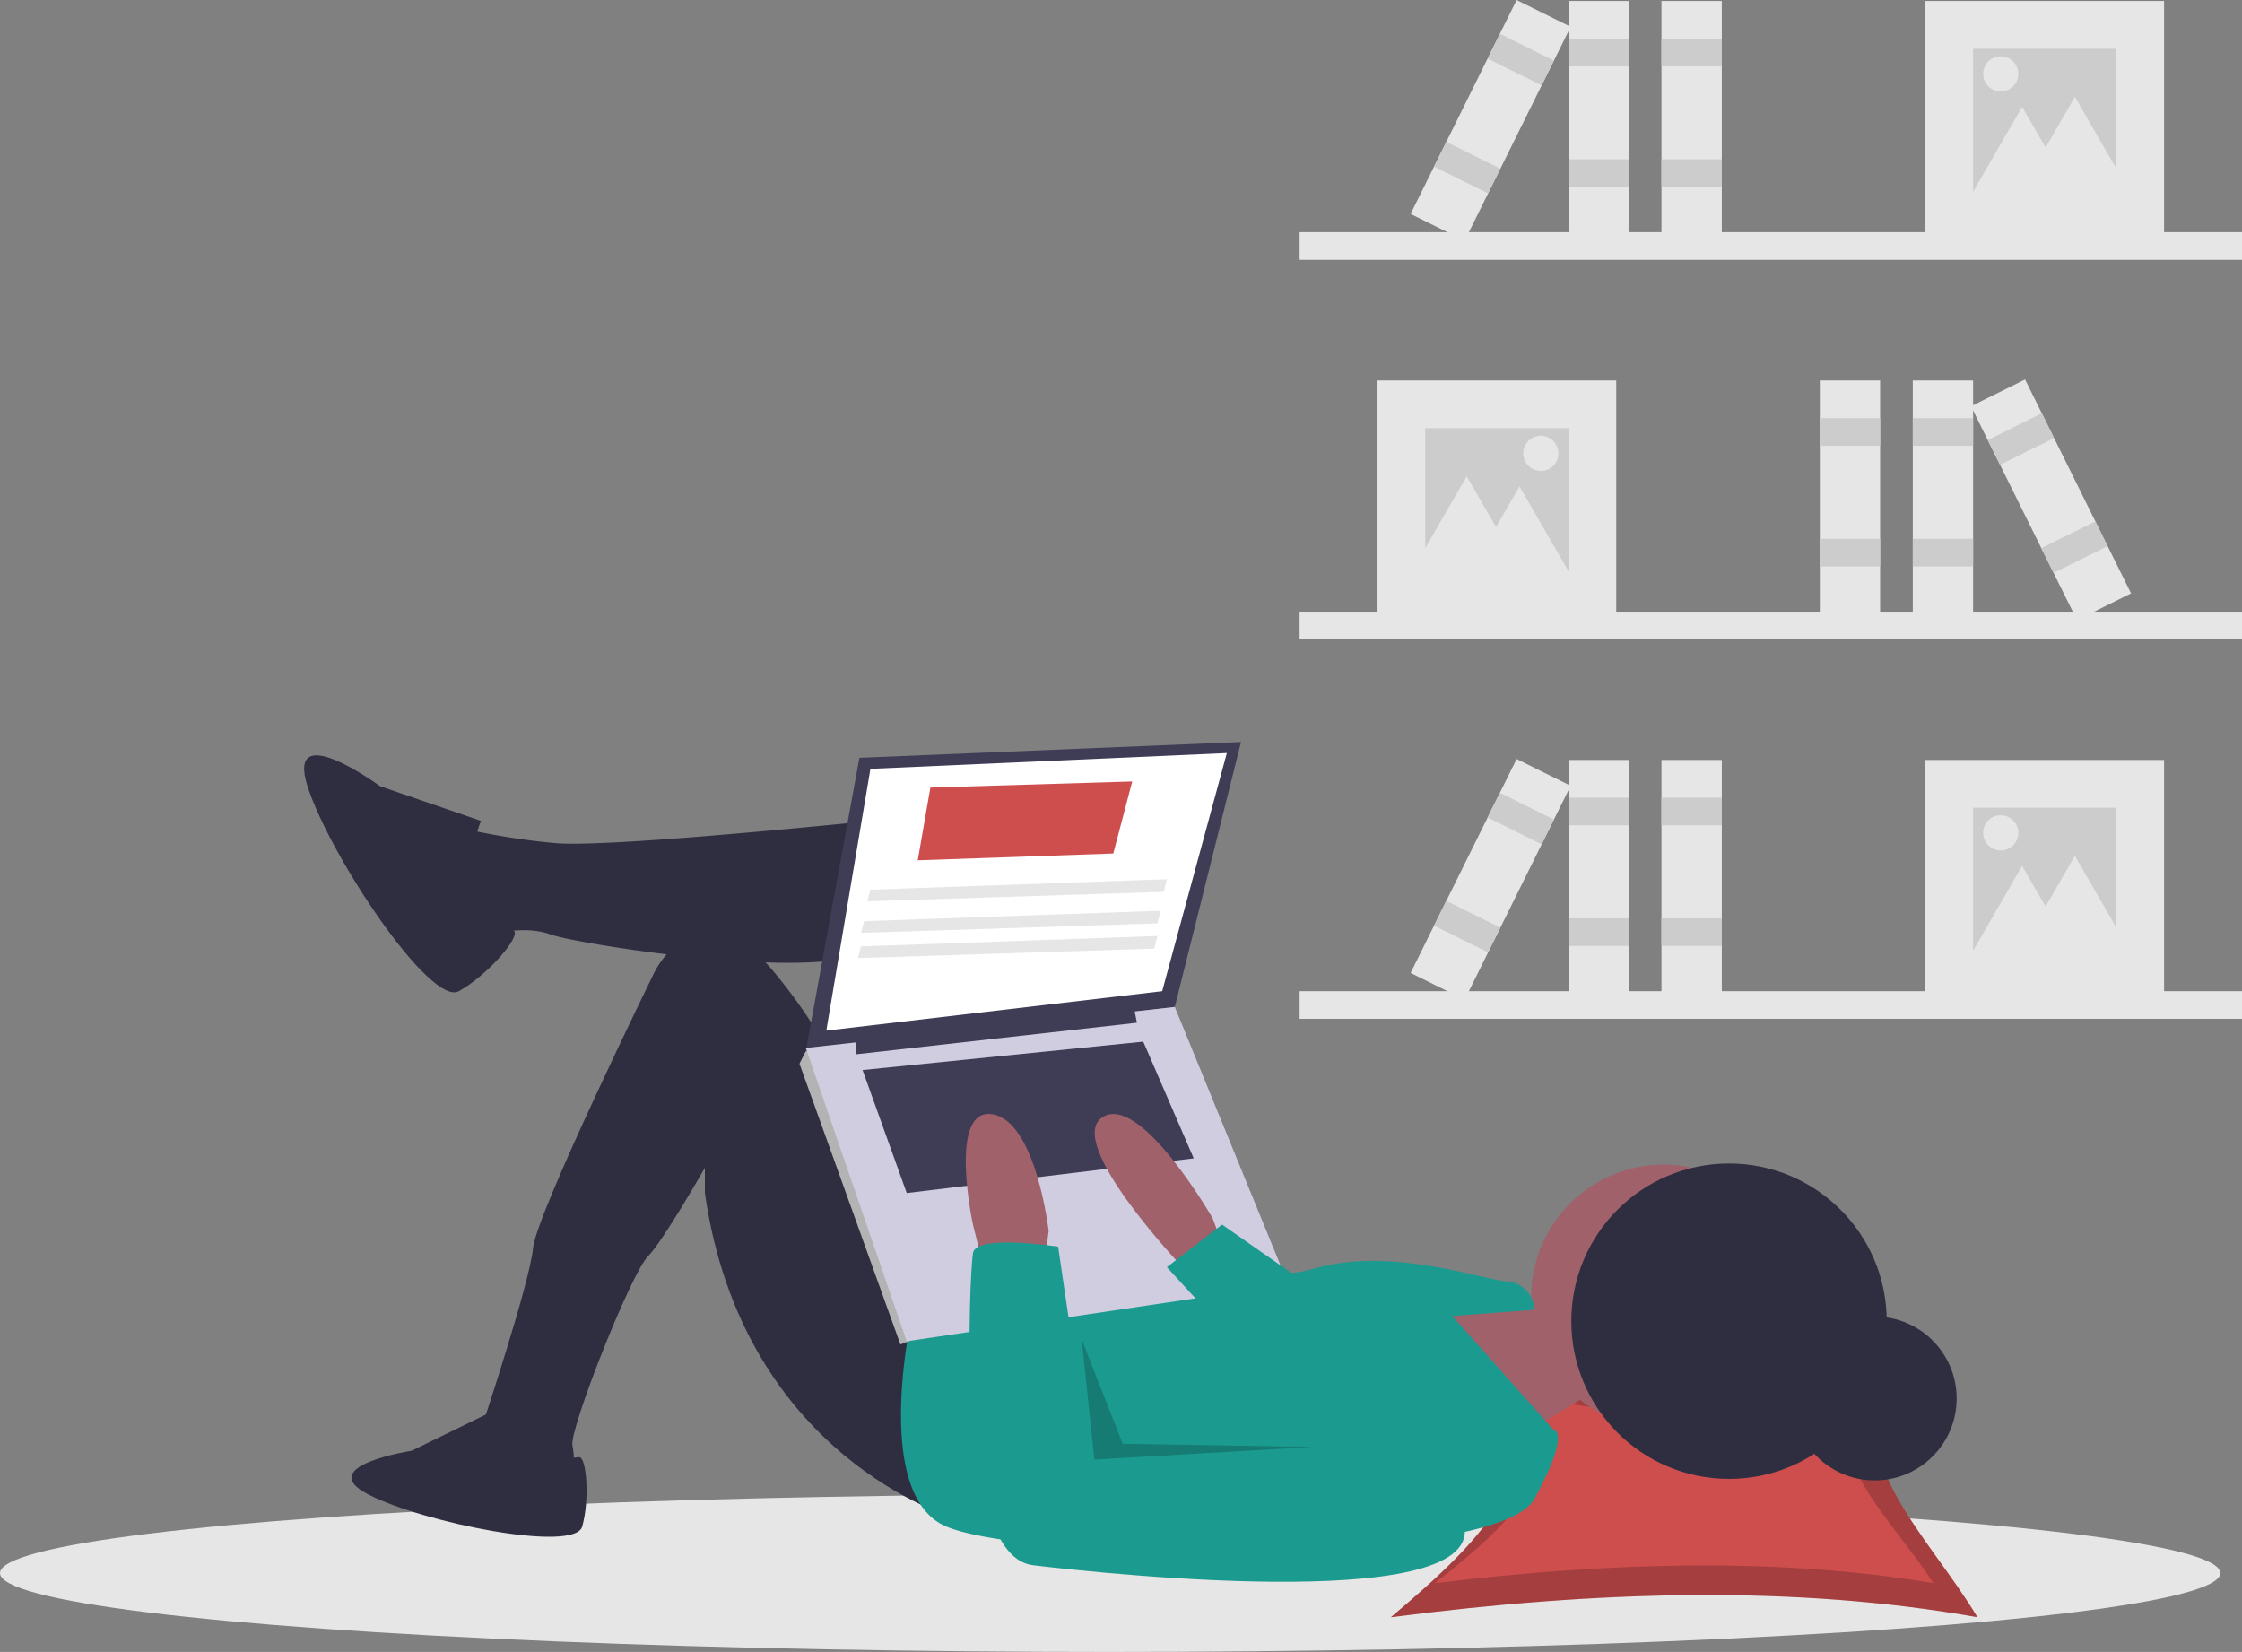 <svg xmlns="http://www.w3.org/2000/svg" width="417.031" height="307.259" viewBox="0 0 417.031 307.259">
  <rect x="0" y="0" width="417.031" height="307.259" fill="#808080" stroke="none"/>
  <g id="Illustration" transform="translate(0 -0.001)">
    <rect id="Rectangle_472" data-name="Rectangle 472" width="175.293" height="5.142" transform="translate(241.737 113.774)" fill="#e6e6e6"/>
    <rect id="Rectangle_473" data-name="Rectangle 473" width="44.408" height="44.408" transform="translate(256.228 70.769)" fill="#e6e6e6"/>
    <rect id="Rectangle_474" data-name="Rectangle 474" width="26.645" height="26.645" transform="translate(265.11 79.65)" fill="#ccc"/>
    <rect id="Rectangle_475" data-name="Rectangle 475" width="11.219" height="44.408" transform="translate(355.795 70.769)" fill="#e6e6e6"/>
    <rect id="Rectangle_476" data-name="Rectangle 476" width="11.219" height="5.142" transform="translate(355.795 77.78)" fill="#ccc"/>
    <rect id="Rectangle_477" data-name="Rectangle 477" width="11.219" height="5.142" transform="translate(355.795 100.218)" fill="#ccc"/>
    <rect id="Rectangle_478" data-name="Rectangle 478" width="11.219" height="44.408" transform="translate(338.499 70.769)" fill="#e6e6e6"/>
    <rect id="Rectangle_479" data-name="Rectangle 479" width="11.219" height="5.142" transform="translate(338.499 77.78)" fill="#ccc"/>
    <rect id="Rectangle_480" data-name="Rectangle 480" width="11.219" height="5.142" transform="translate(338.499 100.218)" fill="#ccc"/>
    <rect id="Rectangle_481" data-name="Rectangle 481" width="11.219" height="44.408" transform="matrix(0.896, -0.444, 0.444, 0.896, 366.626, 75.563)" fill="#e6e6e6"/>
    <rect id="Rectangle_482" data-name="Rectangle 482" width="11.219" height="5.142" transform="matrix(0.896, -0.444, 0.444, 0.896, 369.737, 81.847)" fill="#ccc"/>
    <rect id="Rectangle_483" data-name="Rectangle 483" width="11.219" height="5.142" transform="matrix(0.896, -0.444, 0.444, 0.896, 379.692, 101.955)" fill="#ccc"/>
    <path id="Path_1715" data-name="Path 1715" d="M514.257,170.382l5.65,9.785,5.649,9.785h-22.6l5.649-9.785Z" transform="translate(-241.434 -81.788)" fill="#e6e6e6"/>
    <path id="Path_1716" data-name="Path 1716" d="M533.136,173.978l5.649,9.785,5.65,9.785h-22.6l5.65-9.785Z" transform="translate(-250.497 -83.514)" fill="#e6e6e6"/>
    <circle id="Ellipse_298" data-name="Ellipse 298" cx="3.272" cy="3.272" r="3.272" transform="translate(283.34 81.053)" fill="#e6e6e6"/>
    <rect id="Rectangle_484" data-name="Rectangle 484" width="175.293" height="5.142" transform="translate(417.031 48.331) rotate(180)" fill="#e6e6e6"/>
    <rect id="Rectangle_485" data-name="Rectangle 485" width="44.408" height="44.408" transform="translate(402.54 44.592) rotate(180)" fill="#e6e6e6"/>
    <rect id="Rectangle_486" data-name="Rectangle 486" width="26.645" height="26.645" transform="translate(393.658 35.71) rotate(180)" fill="#ccc"/>
    <rect id="Rectangle_487" data-name="Rectangle 487" width="11.219" height="44.408" transform="translate(302.973 44.592) rotate(180)" fill="#e6e6e6"/>
    <rect id="Rectangle_488" data-name="Rectangle 488" width="11.219" height="5.142" transform="translate(302.973 12.338) rotate(180)" fill="#ccc"/>
    <rect id="Rectangle_489" data-name="Rectangle 489" width="11.219" height="5.142" transform="translate(302.973 34.775) rotate(180)" fill="#ccc"/>
    <rect id="Rectangle_490" data-name="Rectangle 490" width="11.219" height="44.408" transform="translate(320.269 44.592) rotate(180)" fill="#e6e6e6"/>
    <rect id="Rectangle_491" data-name="Rectangle 491" width="11.219" height="5.142" transform="translate(320.269 12.338) rotate(180)" fill="#ccc"/>
    <rect id="Rectangle_492" data-name="Rectangle 492" width="11.219" height="5.142" transform="translate(320.269 34.775) rotate(180)" fill="#ccc"/>
    <rect id="Rectangle_493" data-name="Rectangle 493" width="11.219" height="44.408" transform="matrix(-0.896, -0.444, 0.444, -0.896, 272.439, 44.775)" fill="#e6e6e6"/>
    <rect id="Rectangle_494" data-name="Rectangle 494" width="11.219" height="5.142" transform="matrix(-0.896, -0.444, 0.444, -0.896, 286.75, 15.87)" fill="#ccc"/>
    <rect id="Rectangle_495" data-name="Rectangle 495" width="11.219" height="5.142" transform="matrix(-0.896, -0.444, 0.444, -0.896, 276.794, 35.978)" fill="#ccc"/>
    <path id="Path_1717" data-name="Path 1717" d="M731.813,34.634l-5.65,9.785L720.514,54.2h22.6l-5.65-9.785Z" transform="translate(-345.868 -16.625)" fill="#e6e6e6"/>
    <path id="Path_1718" data-name="Path 1718" d="M712.934,38.23l-5.649,9.785L701.635,57.8h22.6l-5.649-9.785Z" transform="translate(-336.805 -18.351)" fill="#e6e6e6"/>
    <circle id="Ellipse_299" data-name="Ellipse 299" cx="3.272" cy="3.272" r="3.272" transform="translate(368.884 10.468)" fill="#e6e6e6"/>
    <rect id="Rectangle_496" data-name="Rectangle 496" width="175.293" height="5.142" transform="translate(417.031 189.501) rotate(180)" fill="#e6e6e6"/>
    <rect id="Rectangle_497" data-name="Rectangle 497" width="44.408" height="44.408" transform="translate(402.54 185.761) rotate(180)" fill="#e6e6e6"/>
    <rect id="Rectangle_498" data-name="Rectangle 498" width="26.645" height="26.645" transform="translate(393.658 176.88) rotate(180)" fill="#ccc"/>
    <rect id="Rectangle_499" data-name="Rectangle 499" width="11.219" height="44.408" transform="translate(302.973 185.761) rotate(180)" fill="#e6e6e6"/>
    <rect id="Rectangle_500" data-name="Rectangle 500" width="11.219" height="5.142" transform="translate(302.973 153.507) rotate(180)" fill="#ccc"/>
    <rect id="Rectangle_501" data-name="Rectangle 501" width="11.219" height="5.142" transform="translate(302.973 175.945) rotate(180)" fill="#ccc"/>
    <rect id="Rectangle_502" data-name="Rectangle 502" width="11.219" height="44.408" transform="translate(320.269 185.761) rotate(180)" fill="#e6e6e6"/>
    <rect id="Rectangle_503" data-name="Rectangle 503" width="11.219" height="5.142" transform="translate(320.269 153.507) rotate(180)" fill="#ccc"/>
    <rect id="Rectangle_504" data-name="Rectangle 504" width="11.219" height="5.142" transform="translate(320.269 175.945) rotate(180)" fill="#ccc"/>
    <rect id="Rectangle_505" data-name="Rectangle 505" width="11.219" height="44.408" transform="matrix(-0.896, -0.444, 0.444, -0.896, 272.439, 185.945)" fill="#e6e6e6"/>
    <rect id="Rectangle_506" data-name="Rectangle 506" width="11.219" height="5.142" transform="matrix(-0.896, -0.444, 0.444, -0.896, 286.75, 157.04)" fill="#ccc"/>
    <rect id="Rectangle_507" data-name="Rectangle 507" width="11.219" height="5.142" transform="matrix(-0.896, -0.444, 0.444, -0.896, 276.794, 177.148)" fill="#ccc"/>
    <path id="Path_1719" data-name="Path 1719" d="M731.813,306.129l-5.65,9.785-5.649,9.786h22.6l-5.65-9.786Z" transform="translate(-345.868 -146.951)" fill="#e6e6e6"/>
    <path id="Path_1720" data-name="Path 1720" d="M712.934,309.725l-5.649,9.785-5.649,9.786h22.6l-5.649-9.786Z" transform="translate(-336.805 -148.677)" fill="#e6e6e6"/>
    <circle id="Ellipse_300" data-name="Ellipse 300" cx="3.272" cy="3.272" r="3.272" transform="translate(368.884 151.637)" fill="#e6e6e6"/>
    <ellipse id="Ellipse_301" data-name="Ellipse 301" cx="206.496" cy="14.666" rx="206.496" ry="14.666" transform="translate(0 277.928)" fill="#e6e6e6"/>
    <path id="Path_1721" data-name="Path 1721" d="M805.641,691.888c-33.671-5.993-70.491-5-109.114,0,17.6-14.861,32.8-29.723,15.193-44.584,34.339,7.084,39.148,6.367,77.347,0C780.207,662.165,796.781,677.027,805.641,691.888Z" transform="translate(-437.82 -391.082)" fill="#ce4e4d"/>
    <path id="Path_1722" data-name="Path 1722" d="M805.641,691.888c-33.671-5.993-70.491-5-109.114,0,17.6-14.861,32.8-29.723,15.193-44.584,34.339,7.084,39.148,6.367,77.347,0C780.207,662.165,796.781,677.027,805.641,691.888Z" transform="translate(-437.82 -391.082)" opacity="0.2"/>
    <path id="Path_1723" data-name="Path 1723" d="M805.01,688c-28.6-4.784-59.88-3.988-92.688,0,14.954-11.863,27.86-23.725,12.906-35.588,29.169,5.655,33.255,5.082,65.7,0C783.4,664.274,797.484,676.137,805.01,688Z" transform="translate(-445.402 -393.534)" fill="#ce4e4d"/>
    <circle id="Ellipse_302" data-name="Ellipse 302" cx="15.24" cy="15.24" r="15.24" transform="translate(333.474 244.873)" fill="#2f2e41"/>
    <path id="Path_1724" data-name="Path 1724" d="M521.885,466.249l10.56,1.76,5.28,15.252-15.252,9.386-17.6-26.4h17.012Z" transform="translate(-242.354 -223.813)" fill="#a0616a"/>
    <circle id="Ellipse_303" data-name="Ellipse 303" cx="24.639" cy="24.639" r="24.639" transform="translate(284.812 216.624)" fill="#a0616a"/>
    <path id="Path_1725" data-name="Path 1725" d="M449.143,445.919s-59.837,6.453-70.4,5.28a130.748,130.748,0,0,1-15.253-2.347s-7.04,9.386-3.52,13.493a25.386,25.386,0,0,0,7.04,5.866s6.453-1.76,11.146,0,52.211,9.386,60.423,2.347S449.143,445.919,449.143,445.919Z" transform="translate(-275.792 -294.411)" fill="#2f2e41"/>
    <path id="Path_1726" data-name="Path 1726" d="M459.034,596.837s-39.3-11.146-46.344-60.424V531.72s-7.777,13.643-10.559,16.426c-3.227,3.226-14.666,32.265-14.079,35.2s0,4.106,0,4.106l-17.012-1.76v-5.28s9.093-27.279,9.68-33.732S403.3,495.349,403.3,495.349s8.213-17.012,22.292,0,15.253,28.745,15.253,28.745l18.186,35.2Z" transform="translate(-281.576 -314.509)" fill="#2f2e41"/>
    <path id="Path_1727" data-name="Path 1727" d="M340.678,436.923l-18.772-6.453s-17.6-12.906-13.493,0,22.879,41.065,28.159,38.131,11.629-10.214,10.214-11.267S335.985,448.655,340.678,436.923Z" transform="translate(-251.216 -284.241)" fill="#2f2e41"/>
    <path id="Path_1728" data-name="Path 1728" d="M351.068,659.259l-15.154,7.4s-18.326,2.819-8.106,8.106,38.413,10.925,39.823,5.991.85-13.122-.632-12.9S355.3,669.126,351.068,659.259Z" transform="translate(-259.337 -396.82)" fill="#2f2e41"/>
    <path id="Path_1729" data-name="Path 1729" d="M523.537,608.425s-7.626,32.852,5.28,39.891,103.248,8.213,110.288-4.693,3.52-12.906,3.52-12.906L623.852,609.6l15.253-1.173a5.476,5.476,0,0,0-5.28-5.28c-5.28-.587-21.706-6.453-35.785-2.346s-22.292-8.213-22.292-8.213Z" transform="translate(-353.706 -364.815)" fill="#1b9a8f"/>
    <path id="Path_1730" data-name="Path 1730" d="M298.23,268.361l-9.973,54.557,68.637-8.213,12.319-49.278Z" transform="translate(-138.372 -127.413)" fill="#3f3d56"/>
    <path id="Path_1731" data-name="Path 1731" d="M303.8,272.31,295.591,321l62.477-7.333,12.026-44.291Z" transform="translate(-141.892 -129.308)" fill="#fff"/>
    <path id="Path_1732" data-name="Path 1732" d="M289.521,376.58l-2.347-.587L286,378.339l18.773,52.211,1.765-.675.581-3.431Z" transform="translate(-137.289 -180.487)" fill="#b3b3b3"/>
    <path id="Path_1733" data-name="Path 1733" d="M288.257,367.824l18.773,54.557,70.983-10.56L356.894,360.2Z" transform="translate(-138.372 -172.905)" fill="#d0cde1"/>
    <path id="Path_1734" data-name="Path 1734" d="M306.309,366.064V369l52.21-5.866-.587-2.933Z" transform="translate(-147.037 -172.905)" fill="#3f3d56"/>
    <path id="Path_1735" data-name="Path 1735" d="M308.565,377.888l8.213,22.879,53.384-6.453-9.386-21.706Z" transform="translate(-148.12 -178.862)" fill="#3f3d56"/>
    <path id="Path_1736" data-name="Path 1736" d="M614.291,577.119l-1.76-4.693S599.038,548.961,592,553.654s14.666,27.572,14.666,27.572h7.04Z" transform="translate(-386.969 -345.829)" fill="#a0616a"/>
    <path id="Path_1737" data-name="Path 1737" d="M547.566,580.628l-1.76-7.04s-4.693-21.706,3.52-20.532,10.559,21.706,10.559,21.706l-.587,4.693Z" transform="translate(-364.829 -345.818)" fill="#a0616a"/>
    <path id="Path_1738" data-name="Path 1738" d="M562.3,599.776s-15.253-2.346-15.839,1.173-3.52,56.317,11.146,58.077,87.409,9.386,79.783-8.8-19.359-15.839-19.359-15.839l-49.864,5.28Z" transform="translate(-365.479 -367.899)" fill="#1b9a8f"/>
    <path id="Path_1739" data-name="Path 1739" d="M443.249,448.9,427.7,438.044l-10.266,7.92,12.906,14.079Z" transform="translate(-200.382 -210.274)" fill="#1b9a8f"/>
    <path id="Path_1740" data-name="Path 1740" d="M386.976,479.224l2.346,22.292L429.8,499.17l-35.2-.587Z" transform="translate(-185.76 -230.041)" opacity="0.2"/>
    <circle id="Ellipse_304" data-name="Ellipse 304" cx="29.332" cy="29.332" r="29.332" transform="translate(292.281 216.408)" fill="#2f2e41"/>
    <path id="Path_1741" data-name="Path 1741" d="M328.309,294.2l36.371-1.266,3.52-13.4-37.545,1.133Z" transform="translate(-157.598 -134.183)" fill="#ce4e4d"/>
    <path id="Path_1742" data-name="Path 1742" d="M310.258,318.612l55.143-1.76.587-2.347-55.143,1.942Z" transform="translate(-148.933 -150.971)" fill="#e6e6e6"/>
    <path id="Path_1743" data-name="Path 1743" d="M308,329.894l55.144-1.76.586-2.347-55.144,1.942Z" transform="translate(-147.849 -156.387)" fill="#e6e6e6"/>
    <path id="Path_1744" data-name="Path 1744" d="M306.873,338.919l55.143-1.76.587-2.347-55.144,1.941Z" transform="translate(-147.308 -160.72)" fill="#e6e6e6"/>
  </g>
</svg>
